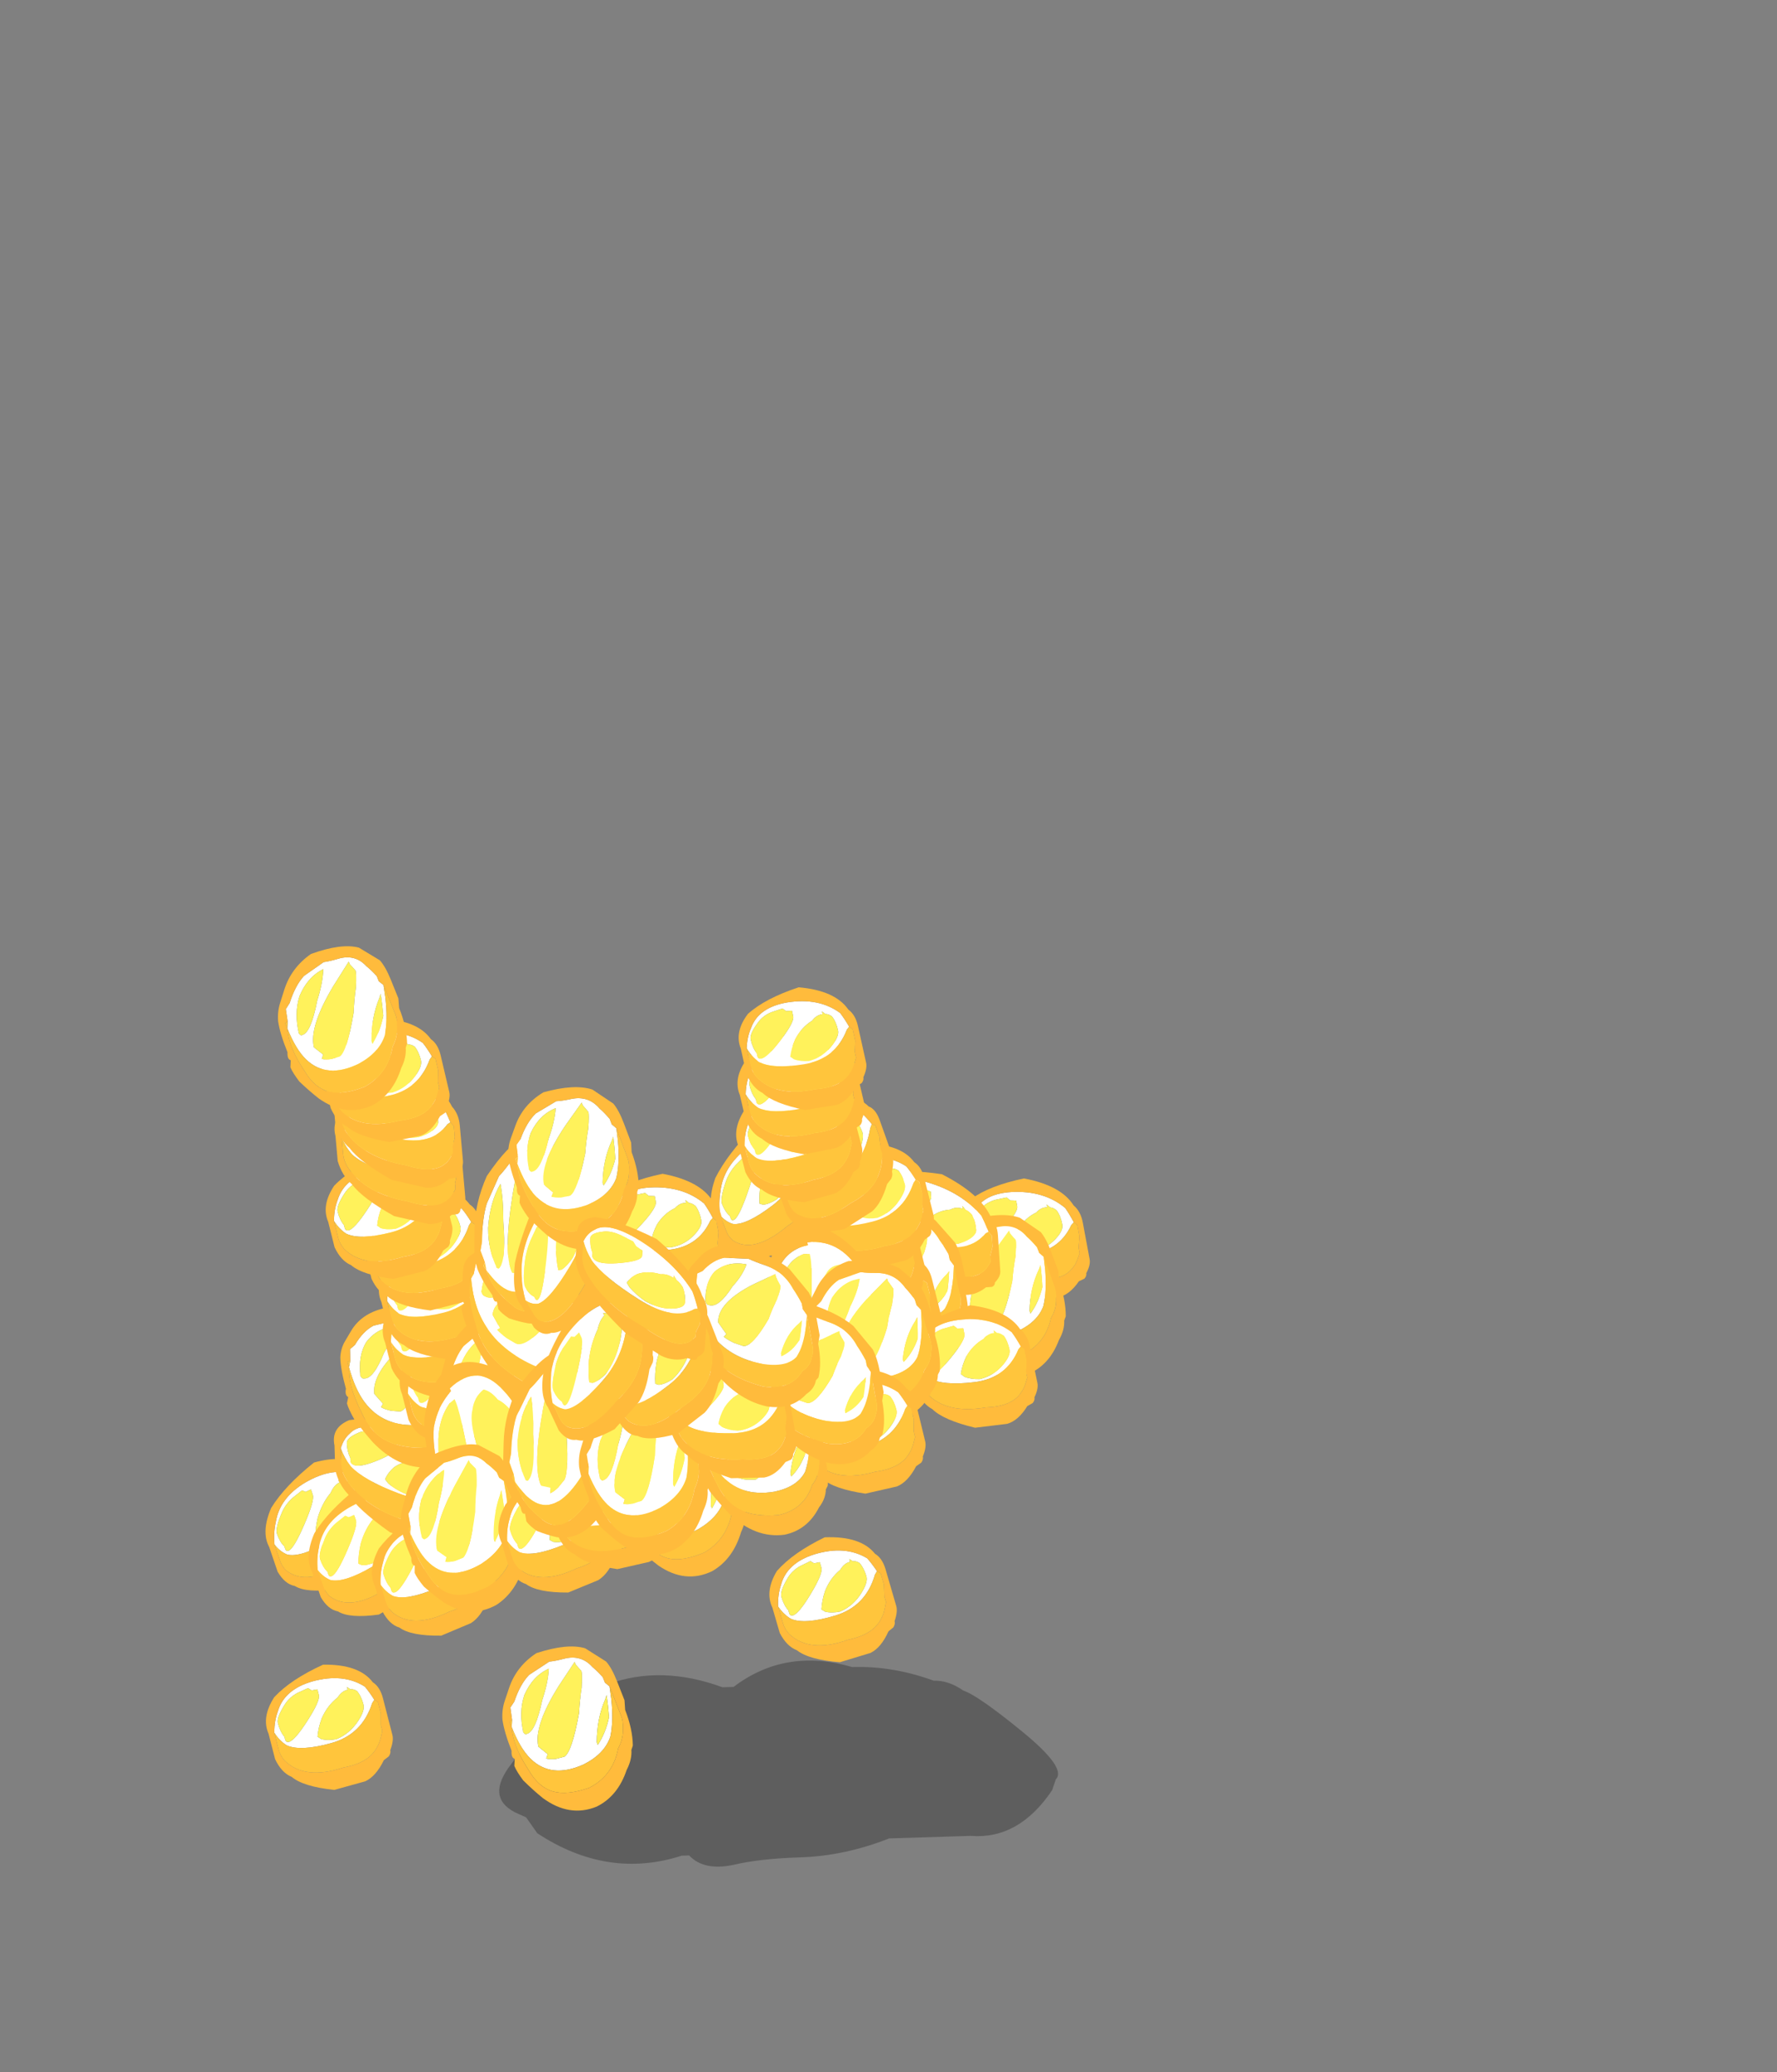 <?xml version="1.0" encoding="UTF-8" standalone="no"?>
<svg xmlns:ffdec="https://www.free-decompiler.com/flash" xmlns:xlink="http://www.w3.org/1999/xlink" ffdec:objectType="frame" height="134.5px" width="115.35px" xmlns="http://www.w3.org/2000/svg">
  <rect width="100%" height="100%" fill="#808080" stroke="none"/>
  <g transform="matrix(1.0, 0.0, 0.0, 1.0, 69.0, 110.95)">
    <use ffdec:characterId="74" height="1.9" transform="matrix(4.809, -0.15, 0.0, 7.0, -36.53, -2.727)" width="7.55" xlink:href="#shape0"/>
    <use ffdec:characterId="75" height="2.15" transform="matrix(3.892, 0.139, 0.684, 3.663, -7.204, -34.621)" width="2.05" xlink:href="#shape1"/>
    <use ffdec:characterId="76" height="2.85" transform="matrix(3.333, -1.913, 1.305, 3.519, -9.486, -29.771)" width="2.15" xlink:href="#shape2"/>
    <use ffdec:characterId="75" height="2.15" transform="matrix(4.072, 1.503, 0.235, 3.577, -12.746, -36.532)" width="2.05" xlink:href="#shape1"/>
    <use ffdec:characterId="76" height="2.85" transform="matrix(3.849, -0.126, 0.77, 3.671, -15.701, -32.96)" width="2.15" xlink:href="#shape2"/>
    <use ffdec:characterId="75" height="2.15" transform="matrix(3.265, -2.079, 1.351, 3.486, -23.931, -35.34)" width="2.05" xlink:href="#shape1"/>
    <use ffdec:characterId="75" height="2.15" transform="matrix(3.439, -1.601, 1.215, 3.562, -52.741, -14.093)" width="2.05" xlink:href="#shape1"/>
    <use ffdec:characterId="75" height="2.15" transform="matrix(3.439, -1.601, 1.215, 3.562, -49.941, -12.443)" width="2.05" xlink:href="#shape1"/>
    <use ffdec:characterId="75" height="2.15" transform="matrix(4.077, 1.865, 0.108, 3.514, -47.396, -20.636)" width="2.05" xlink:href="#shape1"/>
    <use ffdec:characterId="76" height="2.85" transform="matrix(3.651, -0.874, 0.997, 3.624, -47.924, -25.106)" width="2.15" xlink:href="#shape2"/>
    <use ffdec:characterId="75" height="2.15" transform="matrix(3.743, -0.595, 0.916, 3.659, -41.661, -19.395)" width="2.05" xlink:href="#shape1"/>
    <use ffdec:characterId="75" height="2.15" transform="matrix(3.743, -0.595, 0.916, 3.659, -42.411, -21.795)" width="2.05" xlink:href="#shape1"/>
    <use ffdec:characterId="75" height="2.15" transform="matrix(3.743, -0.595, 0.916, 3.659, -43.811, -24.095)" width="2.05" xlink:href="#shape1"/>
    <use ffdec:characterId="75" height="2.15" transform="matrix(3.743, -0.595, 0.916, 3.659, -44.911, -27.445)" width="2.05" xlink:href="#shape1"/>
    <use ffdec:characterId="75" height="2.15" transform="matrix(3.743, -0.595, 0.916, 3.659, -45.161, -30.095)" width="2.05" xlink:href="#shape1"/>
    <use ffdec:characterId="75" height="2.15" transform="matrix(3.743, -0.595, 0.916, 3.659, -46.211, -33.245)" width="2.05" xlink:href="#shape1"/>
    <use ffdec:characterId="75" height="2.15" transform="matrix(3.743, -0.595, 0.916, 3.659, -48.611, -35.295)" width="2.05" xlink:href="#shape1"/>
    <use ffdec:characterId="75" height="2.15" transform="matrix(4.048, 1.244, 0.322, 3.603, -47.545, -40.812)" width="2.05" xlink:href="#shape1"/>
    <use ffdec:characterId="75" height="2.15" transform="matrix(4.048, 1.243, 0.322, 3.603, -47.695, -43.161)" width="2.05" xlink:href="#shape1"/>
    <use ffdec:characterId="75" height="2.15" transform="matrix(3.778, -0.417, 0.86, 3.659, -48.785, -44.331)" width="2.05" xlink:href="#shape1"/>
    <use ffdec:characterId="76" height="2.85" transform="matrix(3.195, -2.24, 1.395, 3.449, -52.172, -46.672)" width="2.15" xlink:href="#shape2"/>
    <use ffdec:characterId="75" height="2.15" transform="matrix(3.743, -0.595, 0.916, 3.659, -16.611, -26.795)" width="2.05" xlink:href="#shape1"/>
    <use ffdec:characterId="75" height="2.15" transform="matrix(3.743, -0.595, 0.916, 3.659, -16.861, -29.445)" width="2.05" xlink:href="#shape1"/>
    <use ffdec:characterId="75" height="2.15" transform="matrix(3.743, -0.595, 0.916, 3.659, -17.911, -32.595)" width="2.05" xlink:href="#shape1"/>
    <use ffdec:characterId="75" height="2.15" transform="matrix(3.743, -0.595, 0.916, 3.659, -17.361, -35.995)" width="2.05" xlink:href="#shape1"/>
    <use ffdec:characterId="75" height="2.15" transform="matrix(3.381, -1.772, 1.264, 3.539, -19.778, -37.267)" width="2.05" xlink:href="#shape1"/>
    <use ffdec:characterId="75" height="2.15" transform="matrix(3.711, -0.704, 0.949, 3.65, -21.993, -40.16)" width="2.05" xlink:href="#shape1"/>
    <use ffdec:characterId="75" height="2.15" transform="matrix(3.778, -0.417, 0.86, 3.659, -21.835, -43.531)" width="2.05" xlink:href="#shape1"/>
    <use ffdec:characterId="75" height="2.15" transform="matrix(3.808, -0.271, 0.814, 3.66, -21.725, -46.536)" width="2.05" xlink:href="#shape1"/>
    <use ffdec:characterId="75" height="2.15" transform="matrix(3.714, -0.767, 1.062, 3.647, -19.924, -10.239)" width="2.05" xlink:href="#shape1"/>
    <use ffdec:characterId="76" height="2.85" transform="matrix(3.262, -2.144, 1.374, 3.495, -37.605, -1.39)" width="2.15" xlink:href="#shape2"/>
    <use ffdec:characterId="75" height="2.15" transform="matrix(3.737, -0.677, 0.944, 3.671, -52.511, -2.08)" width="2.05" xlink:href="#shape1"/>
    <use ffdec:characterId="78" height="3.45" transform="matrix(3.938, -0.127, 0.787, 3.756, -20.18, -31.327)" width="1.9" xlink:href="#shape3"/>
    <use ffdec:characterId="75" height="2.15" transform="matrix(3.595, -1.145, 1.083, 3.624, -45.74, -11.595)" width="2.05" xlink:href="#shape1"/>
    <use ffdec:characterId="76" height="2.85" transform="matrix(3.079, -2.558, 1.486, 3.402, -41.739, -22.384)" width="2.15" xlink:href="#shape2"/>
    <use ffdec:characterId="76" height="2.85" transform="matrix(4.066, 1.249, 0.323, 3.618, -39.507, -31.289)" width="2.15" xlink:href="#shape2"/>
    <use ffdec:characterId="76" height="2.85" transform="matrix(1.989, -4.465, 1.956, 2.726, -39.487, -29.925)" width="2.15" xlink:href="#shape2"/>
    <use ffdec:characterId="75" height="2.15" transform="matrix(2.533, -3.688, 1.783, 3.096, -36.926, -29.269)" width="2.05" xlink:href="#shape1"/>
    <use ffdec:characterId="75" height="2.15" transform="matrix(3.919, 0.139, 0.69, 3.689, -30.693, -34.923)" width="2.05" xlink:href="#shape1"/>
    <use ffdec:characterId="78" height="3.45" transform="matrix(3.149, -2.617, 1.519, 3.477, -42.929, -19.644)" width="1.9" xlink:href="#shape3"/>
    <use ffdec:characterId="76" height="2.85" transform="matrix(3.079, -2.559, 1.486, 3.401, -44.239, -13.782)" width="2.15" xlink:href="#shape2"/>
    <use ffdec:characterId="75" height="2.15" transform="matrix(3.854, -0.124, 0.77, 3.677, -10.637, -26.073)" width="2.05" xlink:href="#shape1"/>
    <use ffdec:characterId="76" height="2.85" transform="matrix(3.564, -1.238, 1.109, 3.611, -17.674, -27.789)" width="2.15" xlink:href="#shape2"/>
    <use ffdec:characterId="76" height="2.85" transform="matrix(3.309, -1.976, 1.323, 3.508, -37.197, -37.972)" width="2.15" xlink:href="#shape2"/>
    <use ffdec:characterId="75" height="2.15" transform="matrix(3.631, -1.124, 1.082, 3.654, -37.527, -14.476)" width="2.05" xlink:href="#shape1"/>
    <use ffdec:characterId="75" height="2.15" transform="matrix(3.797, -0.51, 0.896, 3.695, -34.078, -16.605)" width="2.05" xlink:href="#shape1"/>
    <use ffdec:characterId="76" height="2.85" transform="matrix(3.183, -2.377, 1.441, 3.464, -30.212, -16.343)" width="2.15" xlink:href="#shape2"/>
    <use ffdec:characterId="75" height="2.15" transform="matrix(3.796, -0.51, 0.896, 3.695, -17.978, -21.505)" width="2.05" xlink:href="#shape1"/>
    <use ffdec:characterId="76" height="2.85" transform="matrix(3.596, -1.242, 1.117, 3.642, -25.029, -20.404)" width="2.15" xlink:href="#shape2"/>
    <use ffdec:characterId="76" height="2.85" transform="matrix(3.932, 0.17, 0.68, 3.695, -21.148, -26.668)" width="2.15" xlink:href="#shape2"/>
    <use ffdec:characterId="76" height="2.85" transform="matrix(2.113, -4.338, 1.934, 2.819, -37.636, -16.286)" width="2.15" xlink:href="#shape2"/>
    <use ffdec:characterId="76" height="2.85" transform="matrix(3.183, -2.377, 1.441, 3.464, -32.662, -17.742)" width="2.15" xlink:href="#shape2"/>
    <use ffdec:characterId="75" height="2.15" transform="matrix(3.955, 0.26, 0.653, 3.7, -26.309, -23.172)" width="2.05" xlink:href="#shape1"/>
    <use ffdec:characterId="76" height="2.85" transform="matrix(3.931, 0.17, 0.68, 3.695, -25.299, -30.367)" width="2.15" xlink:href="#shape2"/>
    <use ffdec:characterId="75" height="2.15" transform="matrix(3.28, -2.131, 1.373, 3.51, -30.739, -23.634)" width="2.05" xlink:href="#shape1"/>
    <use ffdec:characterId="75" height="2.15" transform="matrix(2.961, -2.858, 1.57, 3.345, -34.999, -22.939)" width="2.05" xlink:href="#shape1"/>
    <use ffdec:characterId="75" height="2.15" transform="matrix(4.087, 2.898, -0.256, 3.328, -31.279, -33.999)" width="2.05" xlink:href="#shape1"/>
  </g>
  <defs>
    <g id="shape0" transform="matrix(1.0, 0.0, 0.0, 1.0, 1.15, 0.75)">
      <path d="M2.0 -0.5 Q2.7 -0.85 3.6 -0.65 4.15 -0.65 4.7 -0.5 4.9 -0.5 5.1 -0.4 5.3 -0.35 5.9 0.0 6.5 0.35 6.35 0.45 L6.3 0.55 Q5.85 1.0 5.2 0.95 4.65 0.95 4.1 0.95 3.5 1.1 2.9 1.1 2.35 1.1 2.0 1.15 1.6 1.2 1.4 1.05 L1.3 1.05 Q0.3 1.25 -0.65 0.8 -0.75 0.7 -0.8 0.65 L-0.95 0.6 Q-1.35 0.45 -1.0 0.15 0.2 -0.95 1.85 -0.5 1.9 -0.5 2.0 -0.5" fill="#444444" fill-opacity="0.553" fill-rule="evenodd" stroke="none"/>
    </g>
    <g id="shape1" transform="matrix(1.0, 0.0, 0.0, 1.0, 1.05, 2.0)">
      <path d="M0.5 -1.5 L0.45 -1.55 0.45 -1.5 Q0.35 -1.5 0.25 -1.4 0.05 -1.3 -0.1 -1.1 -0.2 -0.95 -0.25 -0.8 L-0.2 -0.75 Q-0.1 -0.7 0.05 -0.7 0.3 -0.75 0.5 -0.95 0.65 -1.1 0.65 -1.2 0.65 -1.35 0.6 -1.45 0.55 -1.5 0.5 -1.5 M0.85 -1.25 L0.8 -1.2 Q0.5 -0.7 -0.05 -0.65 -0.6 -0.6 -0.8 -0.75 -0.9 -0.85 -0.95 -1.0 -0.9 -1.2 -0.8 -1.35 -0.6 -1.7 -0.1 -1.75 0.45 -1.8 0.75 -1.5 0.8 -1.4 0.85 -1.25 M-0.8 -0.9 L-0.8 -0.85 Q-0.8 -0.8 -0.75 -0.8 -0.65 -0.8 -0.35 -1.1 -0.05 -1.4 -0.05 -1.5 -0.05 -1.55 -0.05 -1.6 L-0.15 -1.6 -0.2 -1.65 -0.4 -1.6 Q-0.55 -1.55 -0.65 -1.45 -0.85 -1.25 -0.85 -1.15 -0.85 -1.0 -0.8 -0.9" fill="#ffffff" fill-rule="evenodd" stroke="none"/>
      <path d="M0.5 -1.5 Q0.55 -1.5 0.6 -1.45 0.65 -1.35 0.65 -1.2 0.65 -1.1 0.5 -0.95 0.3 -0.75 0.05 -0.7 -0.1 -0.7 -0.2 -0.75 L-0.25 -0.8 Q-0.2 -0.95 -0.1 -1.1 0.05 -1.3 0.25 -1.4 0.35 -1.5 0.45 -1.5 L0.45 -1.55 0.5 -1.5 M-0.8 -0.9 Q-0.85 -1.0 -0.85 -1.15 -0.85 -1.25 -0.65 -1.45 -0.55 -1.55 -0.4 -1.6 L-0.2 -1.65 -0.15 -1.6 -0.05 -1.6 Q-0.05 -1.55 -0.05 -1.5 -0.05 -1.4 -0.35 -1.1 -0.65 -0.8 -0.75 -0.8 -0.8 -0.8 -0.8 -0.85 L-0.8 -0.9" fill="#fff25b" fill-rule="evenodd" stroke="none"/>
      <path d="M0.85 -1.25 L0.9 -1.2 Q0.9 -1.1 0.9 -1.05 L0.9 -1.0 0.85 -0.8 0.85 -0.7 0.8 -0.6 Q0.75 -0.5 0.7 -0.45 0.5 -0.2 0.05 -0.2 -0.65 -0.1 -0.9 -0.5 -0.95 -0.6 -0.95 -0.7 L-0.95 -0.85 Q-0.95 -0.95 -0.95 -1.0 -0.9 -0.85 -0.8 -0.75 -0.6 -0.6 -0.05 -0.65 0.5 -0.7 0.8 -1.2 L0.85 -1.25" fill="#ffc53c" fill-rule="evenodd" stroke="none"/>
      <path d="M-0.95 -1.0 Q-0.95 -0.95 -0.95 -0.85 L-0.95 -0.7 Q-0.95 -0.6 -0.9 -0.5 -0.65 -0.1 0.05 -0.2 0.5 -0.2 0.7 -0.45 0.75 -0.5 0.8 -0.6 L0.85 -0.7 0.85 -0.8 0.9 -1.0 0.9 -1.05 Q0.9 -1.1 0.9 -1.2 L0.85 -1.25 Q0.8 -1.4 0.75 -1.5 0.45 -1.8 -0.1 -1.75 -0.6 -1.7 -0.8 -1.35 -0.9 -1.2 -0.95 -1.0 M1.0 -1.25 L1.0 -0.85 Q1.0 -0.75 1.0 -0.65 L1.0 -0.6 Q1.0 -0.5 0.9 -0.35 0.9 -0.3 0.85 -0.25 L0.75 -0.2 Q0.55 0.05 0.35 0.1 L-0.2 0.15 Q-0.7 0.0 -0.85 -0.2 -1.0 -0.3 -1.05 -0.55 L-1.05 -0.65 Q-1.05 -0.7 -1.05 -0.75 -1.05 -0.8 -1.05 -1.0 -1.1 -1.3 -0.8 -1.6 -0.45 -1.85 0.15 -2.0 0.75 -1.9 0.9 -1.55 1.0 -1.45 1.0 -1.25" fill="#ffbb3c" fill-rule="evenodd" stroke="none"/>
    </g>
    <g id="shape2" transform="matrix(1.0, 0.0, 0.0, 1.0, 1.2, 2.25)">
      <path d="M0.4 -1.7 L0.4 -1.75 Q0.2 -1.65 0.0 -1.55 -0.65 -1.2 -0.7 -0.85 L-0.6 -0.65 -0.65 -0.6 Q-0.6 -0.55 -0.5 -0.5 L-0.35 -0.45 Q-0.2 -0.45 0.15 -0.95 0.25 -1.15 0.35 -1.3 0.45 -1.5 0.45 -1.55 L0.4 -1.7 M0.65 -0.9 Q0.4 -0.7 0.25 -0.35 L0.25 -0.3 Q0.45 -0.4 0.6 -0.6 0.65 -0.75 0.7 -0.95 L0.65 -0.9 M0.8 -1.05 L0.75 -0.85 Q0.65 -0.5 0.5 -0.3 0.3 -0.1 -0.1 -0.15 -0.7 -0.25 -0.9 -0.75 -1.0 -1.0 -1.0 -1.4 L-0.95 -1.5 -0.9 -1.7 -0.8 -1.75 Q-0.6 -1.95 -0.4 -2.0 L0.0 -2.0 Q0.1 -1.95 0.25 -1.9 0.55 -1.8 0.65 -1.5 0.7 -1.4 0.75 -1.25 L0.75 -1.15 0.8 -1.05 M-0.05 -1.9 Q-0.35 -1.95 -0.6 -1.75 -0.8 -1.55 -0.85 -1.2 L-0.85 -1.25 Q-0.85 -1.15 -0.8 -1.15 -0.65 -1.1 -0.35 -1.5 -0.15 -1.7 -0.05 -1.9" fill="#ffffff" fill-rule="evenodd" stroke="none"/>
      <path d="M0.65 -0.9 L0.7 -0.95 Q0.65 -0.75 0.6 -0.6 0.45 -0.4 0.25 -0.3 L0.25 -0.35 Q0.4 -0.7 0.65 -0.9 M0.4 -1.7 L0.45 -1.55 Q0.45 -1.5 0.35 -1.3 0.25 -1.15 0.15 -0.95 -0.2 -0.45 -0.35 -0.45 L-0.5 -0.5 Q-0.6 -0.55 -0.65 -0.6 L-0.6 -0.65 -0.7 -0.85 Q-0.65 -1.2 0.0 -1.55 0.2 -1.65 0.4 -1.75 L0.4 -1.7 M-0.05 -1.9 Q-0.15 -1.7 -0.35 -1.5 -0.65 -1.1 -0.8 -1.15 -0.85 -1.15 -0.85 -1.25 L-0.85 -1.2 Q-0.8 -1.55 -0.6 -1.75 -0.35 -1.95 -0.05 -1.9" fill="#fff25b" fill-rule="evenodd" stroke="none"/>
      <path d="M0.8 -1.05 L0.8 -0.95 Q0.8 -0.85 0.8 -0.7 L0.8 -0.5 Q0.8 -0.4 0.75 -0.3 0.7 -0.15 0.55 -0.05 0.3 0.3 -0.15 0.25 -0.55 0.15 -0.75 -0.05 -0.95 -0.25 -1.0 -0.6 -1.05 -0.85 -1.05 -1.05 -1.05 -1.25 -1.0 -1.4 L-1.0 -1.5 -0.95 -1.5 -1.0 -1.4 Q-1.0 -1.0 -0.9 -0.75 -0.7 -0.25 -0.1 -0.15 0.3 -0.1 0.5 -0.3 0.65 -0.5 0.75 -0.85 L0.8 -1.05" fill="#ffc53c" fill-rule="evenodd" stroke="none"/>
      <path d="M-0.95 -1.5 L-1.0 -1.5 -1.0 -1.4 Q-1.05 -1.25 -1.05 -1.05 -1.05 -0.85 -1.0 -0.6 -0.95 -0.25 -0.75 -0.05 -0.55 0.15 -0.15 0.25 0.3 0.3 0.55 -0.05 0.7 -0.15 0.75 -0.3 0.8 -0.4 0.8 -0.5 L0.8 -0.7 Q0.8 -0.85 0.8 -0.95 L0.8 -1.05 0.75 -1.15 0.75 -1.25 Q0.7 -1.4 0.65 -1.5 0.55 -1.8 0.25 -1.9 0.1 -1.95 0.0 -2.0 L-0.4 -2.0 Q-0.6 -1.95 -0.8 -1.75 L-0.9 -1.7 -0.95 -1.5 M0.95 -0.7 L0.9 -0.55 Q0.9 -0.2 0.8 0.05 L0.75 0.1 Q0.7 0.25 0.55 0.35 0.25 0.65 -0.15 0.6 -0.65 0.5 -0.95 -0.05 -1.05 -0.25 -1.15 -0.5 -1.2 -0.7 -1.2 -0.8 L-1.15 -0.9 Q-1.2 -0.95 -1.15 -1.05 -1.15 -1.4 -1.1 -1.6 -1.05 -1.75 -0.95 -1.85 -0.9 -1.9 -0.8 -2.0 -0.55 -2.25 -0.15 -2.25 0.4 -2.1 0.65 -1.85 L0.9 -1.45 Q0.95 -1.3 0.95 -1.05 0.95 -0.9 0.95 -0.7" fill="#ffbb3c" fill-rule="evenodd" stroke="none"/>
    </g>
    <g id="shape3" transform="matrix(1.0, 0.0, 0.0, 1.0, 1.0, 2.85)">
      <path d="M0.05 -2.0 Q-0.05 -1.9 -0.1 -1.6 -0.1 -1.55 -0.2 -1.1 -0.3 -0.75 -0.3 -0.55 L-0.2 0.0 Q0.1 0.05 0.3 -0.05 L0.3 -0.25 0.35 -0.45 0.5 -0.9 Q0.55 -1.15 0.6 -1.35 L0.65 -1.45 Q0.6 -1.7 0.5 -1.85 0.45 -2.05 0.35 -2.15 0.15 -2.15 0.05 -2.0 M0.75 -0.8 L0.75 -0.85 Q0.7 -0.65 0.65 -0.5 0.4 0.15 -0.15 0.15 -0.65 0.15 -0.8 -0.6 -0.9 -0.95 -0.9 -1.4 -0.9 -1.5 -0.85 -1.6 -0.8 -1.95 -0.65 -2.2 -0.45 -2.45 -0.15 -2.5 L-0.15 -2.55 Q0.45 -2.6 0.65 -1.9 0.75 -1.6 0.75 -1.05 L0.75 -0.8 M-0.7 -1.9 Q-0.85 -1.6 -0.85 -1.35 -0.85 -1.2 -0.8 -1.0 -0.75 -0.8 -0.7 -0.65 -0.45 -0.95 -0.4 -1.2 -0.3 -1.45 -0.25 -1.7 -0.15 -2.15 -0.15 -2.3 L-0.15 -2.35 -0.25 -2.35 Q-0.55 -2.25 -0.7 -1.9" fill="#ffffff" fill-rule="evenodd" stroke="none"/>
      <path d="M0.05 -2.0 Q0.15 -2.15 0.35 -2.15 0.45 -2.05 0.5 -1.85 0.6 -1.7 0.65 -1.45 L0.6 -1.35 Q0.55 -1.15 0.5 -0.9 L0.35 -0.45 0.3 -0.25 0.3 -0.05 Q0.1 0.05 -0.2 0.0 L-0.3 -0.55 Q-0.3 -0.75 -0.2 -1.1 -0.1 -1.55 -0.1 -1.6 -0.05 -1.9 0.05 -2.0 M-0.7 -1.9 Q-0.55 -2.25 -0.25 -2.35 L-0.15 -2.35 -0.15 -2.3 Q-0.15 -2.15 -0.25 -1.7 -0.3 -1.45 -0.4 -1.2 -0.45 -0.95 -0.7 -0.65 -0.75 -0.8 -0.8 -1.0 -0.85 -1.2 -0.85 -1.35 -0.85 -1.6 -0.7 -1.9" fill="#fff25b" fill-rule="evenodd" stroke="none"/>
      <path d="M-0.9 -1.4 Q-0.9 -0.95 -0.8 -0.6 -0.65 0.15 -0.15 0.15 0.4 0.15 0.65 -0.5 0.7 -0.65 0.75 -0.85 L0.75 -0.8 0.65 -0.25 Q0.45 0.35 -0.15 0.35 -0.7 0.3 -0.85 -0.45 -0.9 -0.75 -0.9 -1.3 L-0.9 -1.4" fill="#ffc53c" fill-rule="evenodd" stroke="none"/>
      <path d="M-0.9 -1.4 L-0.9 -1.3 Q-0.9 -0.75 -0.85 -0.45 -0.7 0.3 -0.15 0.35 0.45 0.35 0.65 -0.25 L0.75 -0.8 0.75 -1.05 Q0.75 -1.6 0.65 -1.9 0.45 -2.6 -0.15 -2.55 L-0.15 -2.5 Q-0.45 -2.45 -0.65 -2.2 -0.8 -1.95 -0.85 -1.6 -0.9 -1.5 -0.9 -1.4 M0.9 -1.3 Q0.9 0.65 -0.15 0.6 -0.65 0.55 -0.9 -0.15 -0.95 -0.4 -1.0 -0.65 -1.0 -0.85 -1.0 -0.95 -1.0 -1.9 -0.75 -2.4 -0.45 -2.85 -0.05 -2.85 0.3 -2.8 0.6 -2.4 0.9 -2.0 0.9 -1.3" fill="#ffbb3c" fill-rule="evenodd" stroke="none"/>
    </g>
  </defs>
</svg>
